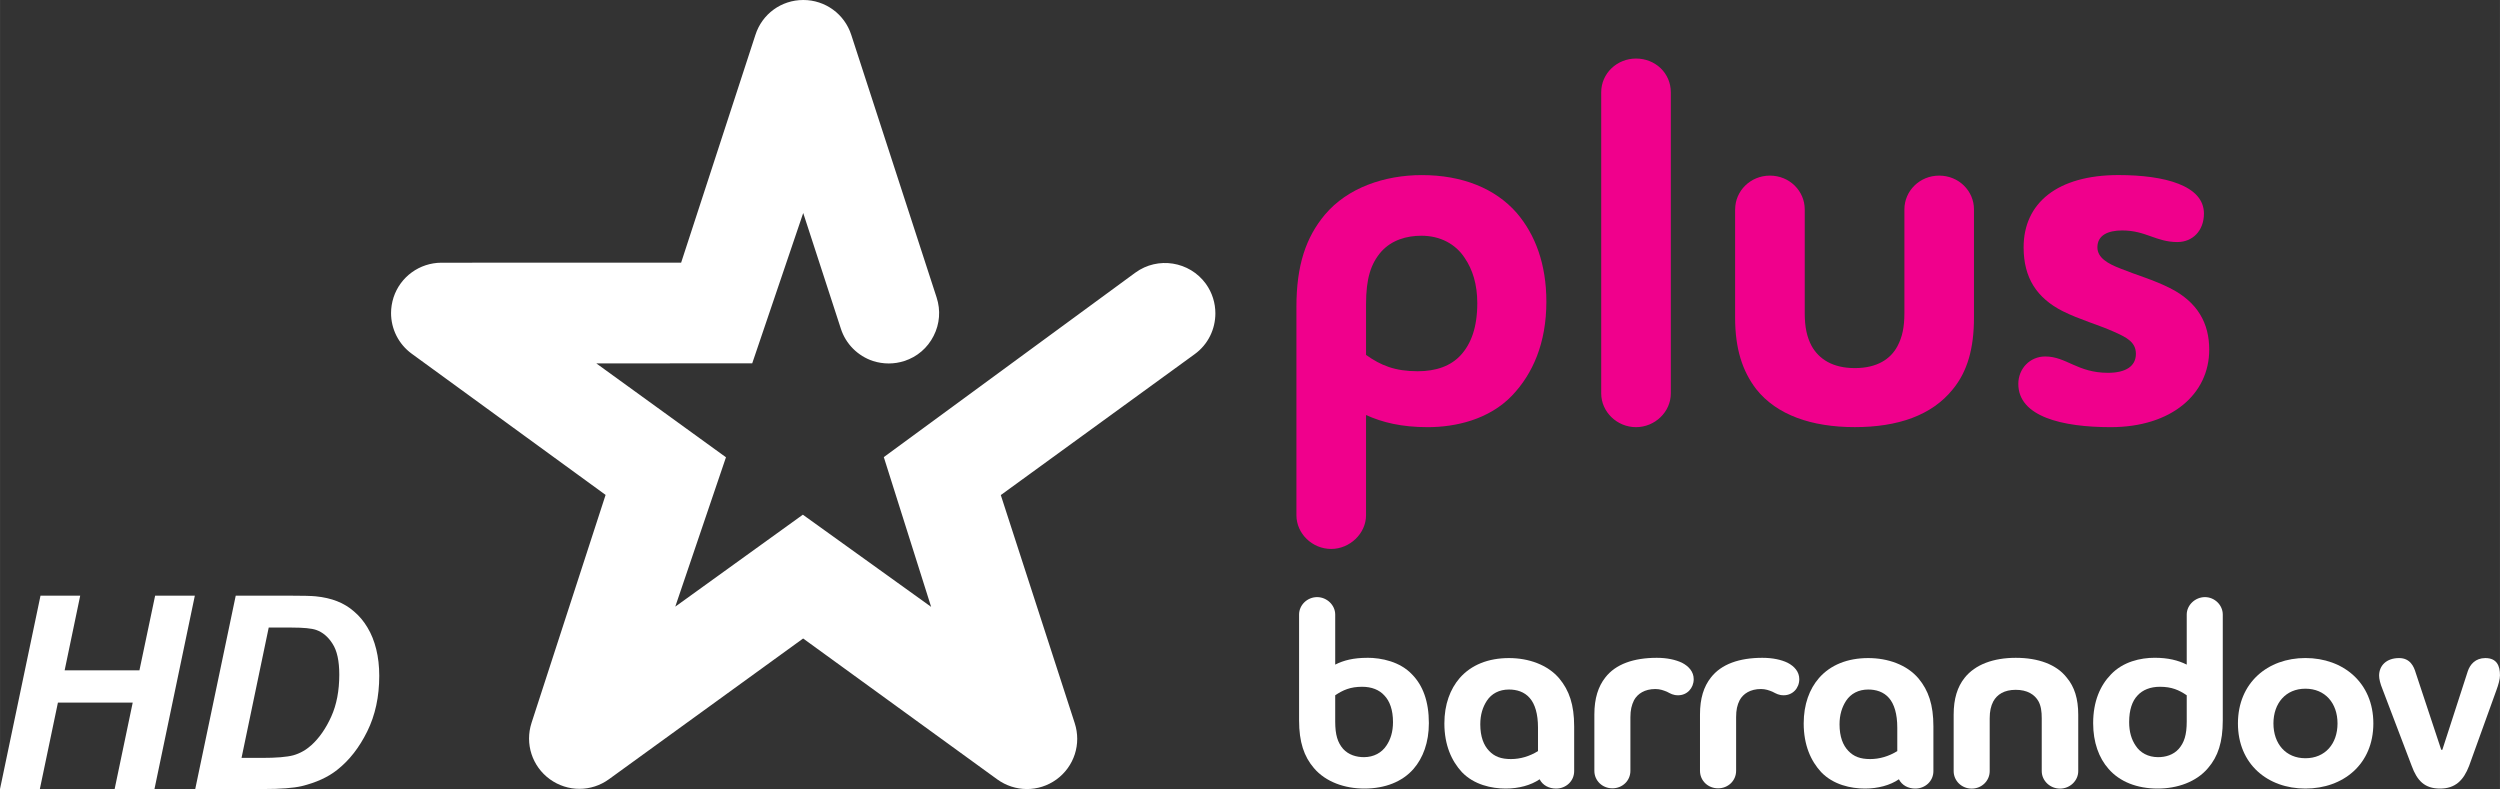 <?xml version="1.0" encoding="UTF-8" standalone="no"?>
<svg xmlns="http://www.w3.org/2000/svg" height="189.37" width="600" version="1.1" viewBox="0 0 600 189.374">
 <rect x="0" y="0" width="600" height="189.374" fill="#333333" stroke="none"/>
 <g fill="#fff">
  <path d="m31.845 168.63h-17.95l-4.338 20.74h-9.561l9.719-46.41h9.529l-3.736 17.92h17.951l3.768-17.92h9.529l-9.688 46.41h-9.56z" stroke-width="1"/>
  <path stroke-width="1" d="m56.57 142.96-9.718 46.41h16.366c4.116 0 7.166-0.23 9.15-0.69 3.504-0.85 6.364-2.16 8.58-3.93 2.892-2.28 5.288-5.35 7.187-9.21 1.92-3.89 2.881-8.33 2.881-13.33 0-2.32-0.244-4.45-0.729-6.4-0.485-1.96-1.182-3.69-2.09-5.19-0.886-1.5-1.951-2.77-3.197-3.83-1.224-1.08-2.596-1.91-4.115-2.5-1.498-0.59-3.208-0.98-5.128-1.17-0.972-0.1-3.199-0.16-6.682-0.16zm7.916 7.66h5.538c2.808 0 4.76 0.19 5.858 0.57 1.561 0.55 2.87 1.65 3.925 3.32 1.077 1.65 1.615 4.12 1.615 7.41 0 3.87-0.642 7.22-1.929 10.07-1.288 2.85-2.872 5.13-4.75 6.84-1.309 1.18-2.755 1.99-4.338 2.44-1.562 0.42-4.095 0.63-7.599 0.63h-4.844z"/>
  <g stroke-width=".397">
   <path d="m553.3 157.93c-9.04 0-16.19 5.93-16.19 15.7 0 9.79 7.15 15.63 16.19 15.63 9.09 0 16.31-5.84 16.31-15.63 0-9.77-7.22-15.7-16.31-15.7zm0 7.36c4.76 0 7.71 3.49 7.71 8.34 0 4.87-2.95 8.35-7.71 8.35-4.71 0-7.67-3.48-7.67-8.35 0-4.85 2.96-8.34 7.67-8.34z"/>
   <path d="m529.19 143.31c-2.32 0-4.37 1.89-4.37 4.19v12.01c-2.08-1.04-4.48-1.64-7.7-1.64-3.39 0-7.59 0.93-10.51 4.02-2.54 2.62-4.25 6.42-4.25 11.68 0 4.61 1.38 8.35 3.7 10.97 2.69 3.09 6.83 4.72 11.8 4.72 4.66 0 9.26-1.57 12.08-4.93 2.38-2.75 3.53-6.23 3.53-11.42v-25.41c0-2.29-1.96-4.19-4.28-4.19zm-10.8 21.52c2.84 0 4.59 0.79 6.43 2.04v6.3c0 3.23-0.61 5.06-1.93 6.58-1.3 1.44-3.14 1.97-4.94 1.97-2.4 0-4.3-1.06-5.39-2.76-0.99-1.44-1.56-3.29-1.56-5.65 0-2.95 0.74-5.05 1.99-6.37 1.25-1.38 3.12-2.11 5.4-2.11z"/>
   <path d="m483.79 157.88c-5.32 0-9.72 1.58-12.28 4.8-1.72 2.16-2.63 4.98-2.63 8.86v13.53c0 2.3 1.89 4.2 4.33 4.2s4.32-1.9 4.32-4.2v-12.68c0-1.64 0.27-2.95 0.87-4.07 0.92-1.64 2.6-2.76 5.39-2.76 2.75 0 4.53 1.12 5.45 2.76 0.6 1.12 0.78 2.43 0.78 4.07v12.68c0 2.3 1.98 4.2 4.39 4.2 2.39 0 4.37-1.9 4.37-4.2v-13.53c0-3.88-0.92-6.7-2.72-8.86-2.49-3.22-6.87-4.8-12.27-4.8"/>
   <path d="m448.38 157.94c-4.97 0-9.06 1.64-11.82 4.79-2.29 2.64-3.67 6.31-3.67 10.9 0 5.19 1.71 9.01 4.2 11.69 2.89 3.02 7.11 3.94 10.5 3.94 3.1 0 6.05-0.78 8.15-2.23 0.73 1.45 2.23 2.23 3.94 2.23 2.36 0 4.34-1.77 4.34-4.19v-10.71c0-5.26-1.2-8.66-3.55-11.5-2.82-3.35-7.43-4.92-12.09-4.92zm0 7.55c1.84 0 3.68 0.53 4.99 2.04 1.25 1.44 1.98 3.81 1.98 7.1v5.64c-2.02 1.25-4.27 1.91-6.5 1.91-2.37 0-3.96-0.6-5.26-1.98-1.26-1.31-2.1-3.34-2.1-6.36 0-2.3 0.59-4.13 1.58-5.66 1.13-1.69 2.95-2.69 5.31-2.69z"/>
   <path d="m429.01 159.06c-1.5-0.72-3.53-1.18-6.05-1.18-5.49 0-9.84 1.5-12.34 4.73-1.71 2.16-2.62 4.99-2.62 8.86v13.52c0 2.37 1.9 4.21 4.34 4.21 2.43 0 4.33-1.84 4.33-4.21v-12.87c0-1.7 0.25-2.89 0.85-4.07 0.85-1.56 2.56-2.68 5.12-2.68 1.11 0 1.97 0.33 2.75 0.65 0.92 0.47 1.53 0.85 2.7 0.85 2.17 0 3.74-1.71 3.74-3.87 0-1.77-1.17-3.09-2.82-3.94"/>
   <path d="m403.67 159.06c-1.53-0.72-3.56-1.18-6.04-1.18-5.53 0-9.87 1.5-12.36 4.73-1.69 2.16-2.62 4.99-2.62 8.86v13.53c0 2.36 1.9 4.2 4.33 4.2 2.42 0 4.32-1.84 4.32-4.2v-12.88c0-1.7 0.29-2.89 0.87-4.07 0.86-1.56 2.57-2.68 5.13-2.68 1.11 0 1.96 0.33 2.76 0.65 0.91 0.47 1.49 0.85 2.7 0.85 2.14 0 3.73-1.71 3.73-3.87 0-1.77-1.17-3.09-2.82-3.94"/>
   <path d="m362.16 157.94c-4.98 0-9.07 1.64-11.83 4.79-2.28 2.64-3.68 6.31-3.68 10.9 0 5.19 1.73 9.01 4.21 11.69 2.89 3.02 7.11 3.94 10.51 3.94 3.09 0 6.05-0.78 8.14-2.23 0.73 1.45 2.25 2.23 3.96 2.23 2.35 0 4.33-1.77 4.33-4.19v-10.71c0-5.26-1.2-8.66-3.55-11.5-2.82-3.35-7.43-4.92-12.09-4.92zm0 7.55c1.84 0 3.68 0.53 4.98 2.04 1.26 1.44 1.98 3.81 1.98 7.1v5.64c-2.01 1.25-4.25 1.91-6.49 1.91-2.38 0-3.96-0.6-5.26-1.98-1.26-1.31-2.1-3.34-2.1-6.36 0-2.3 0.58-4.13 1.58-5.66 1.12-1.69 2.93-2.69 5.31-2.69z"/>
   <path d="m316.11 143.31c-2.36 0-4.33 1.89-4.33 4.19v25.41c0 5.19 1.19 8.67 3.55 11.42 2.84 3.36 7.43 4.93 12.11 4.93 4.97 0 9.12-1.63 11.81-4.72 2.28-2.62 3.68-6.37 3.68-10.97 0-5.26-1.45-9.06-4.01-11.68-2.89-3.09-7.35-4.02-10.78-4.02v0.01c-3.28 0-5.65 0.59-7.69 1.63v-12.01c0-2.29-2.02-4.19-4.34-4.19zm10.79 21.52c2.3 0 4.13 0.73 5.36 2.1 1.27 1.33 2.06 3.43 2.06 6.38 0 2.36-0.6 4.2-1.59 5.65-1.12 1.7-3.03 2.76-5.38 2.76-1.82 0-3.67-0.53-5-1.98-1.3-1.51-1.9-3.34-1.9-6.57v-6.3c1.86-1.25 3.63-2.04 6.45-2.04z"/>
   <path d="m596.48 157.94c-2.35 0-3.68 1.52-4.22 3.2l-6.09 18.81h-0.27l-6.12-18.47c-0.44-1.51-1.34-3.54-3.99-3.54-3.07 0-4.8 1.84-4.8 4.21 0 0.78 0.25 1.89 0.85 3.34l6.97 18.32c1.3 3.55 3.09 5.45 6.81 5.45 3.65 0 5.63-1.96 6.97-5.45l6.55-18.16c0.47-1.24 0.86-2.69 0.86-3.55 0-2.29-0.74-4.16-3.52-4.16"/>
   <path d="m272.5 65.423-60.39 44.287 11.36 35.94-30.79-22.12-30.62 22.07 12.17-35.85-31.12-22.534 37.42-0.012s11.62-34.271 12.24-36.08c0.58 1.781 9.04 27.78 9.04 27.78 1.17 3.64 4.05 6.533 7.72 7.745 2.48 0.782 5.09 0.782 7.51-0.007 3.08-0.99 5.58-3.146 7.03-6.024 1.47-2.878 1.72-6.145 0.72-9.213l-20.49-63.038c-1.62-5.014-6.26-8.367-11.5-8.367h-0.02c-5.27 0-9.87 3.353-11.48 8.367 0 0-17.04 52.235-17.83 54.671-0.47 0-57.53 0.013-57.53 0.013-5.25 0.015-9.875 3.375-11.497 8.339-0.393 1.245-0.595 2.485-0.595 3.749 0 3.795 1.788 7.455 4.986 9.772 0 0 44.446 32.359 46.506 33.869-0.16 0.45-17.77 54.7-17.77 54.7-1.63 5.03 0.14 10.44 4.38 13.53 4.26 3.09 9.98 3.09 14.22-0.01l46.58-33.76 46.57 33.8c4.26 3.09 9.97 3.12 14.22 0.04 0 0 0.01-0.01 0.02-0.01 4.25-3.1 6-8.52 4.37-13.52l-17.74-54.73 46.52-33.81c3.26-2.35 4.98-6.052 4.98-9.801 0-2.461-0.74-4.953-2.29-7.106-3.92-5.383-11.51-6.601-16.9-2.678"/>
  </g>
 </g>
 <g stroke-width=".397" fill="#f0008c">
  <path d="m392.64 14.052c-4.55 0-8.35 3.545-8.35 8.101v72.267c0 4.429 3.8 8.1 8.35 8.1 4.56 0 8.36-3.671 8.36-8.1v-72.267c0-4.556-3.67-8.101-8.36-8.101zm-51.38 27.972c-8.98 0-17.84 3.037-23.28 9.491-4.56 5.442-6.84 12.15-6.84 22.148v49.987c0 4.43 3.8 8.1 8.35 8.1 4.43 0 8.36-3.67 8.36-8.1v-24.043 0.002c3.92 1.771 8.48 2.911 14.81 2.911 6.58 0 14.68-1.77 20.25-7.595 4.93-5.189 8.22-12.53 8.22-22.528 0-8.986-2.66-16.071-7.09-21.261-5.18-5.948-13.16-9.112-22.78-9.112zm-0.12 14.554c4.56 0 8.23 2.023 10.38 5.314 1.9 2.784 3.03 6.328 3.03 10.884 0 5.821-1.51 9.746-3.92 12.404-2.4 2.658-5.95 3.922-10.38 3.922-5.44 0-8.86-1.391-12.4-3.922v-12.15c0-6.202 1.14-9.745 3.67-12.656 2.53-2.784 6.08-3.796 9.62-3.796z"/>
  <path d="m416.44 50.248c0-4.43 3.67-8.1 8.35-8.1s8.35 3.67 8.35 8.1v24.932c0 3.291 0.51 5.696 1.65 7.847 1.77 3.164 5.06 5.316 10.38 5.316 5.31 0 8.6-2.152 10.25-5.316 1.14-2.151 1.64-4.556 1.64-7.847v-24.932c0-4.43 3.67-8.1 8.35-8.1 4.69 0 8.35 3.67 8.35 8.1v25.943c0 7.594-1.64 13.036-5.06 17.211-5.06 6.328-13.29 9.108-23.54 9.108-10.38 0-18.73-2.907-23.66-9.108-3.29-4.304-5.07-9.617-5.07-17.211v-25.947"/>
  <path d="m522.62 58.096c-5.19 0-7.59-2.786-13.29-2.786-3.41 0-5.95 1.139-5.95 4.05 0 2.532 2.54 3.924 5.45 5.063 4.05 1.645 7.84 2.658 11.89 4.682 6.84 3.418 9.5 8.607 9.5 14.807 0 10.631-8.99 18.608-23.67 18.608-11.64 0-22.15-2.535-22.15-10.383 0-3.67 2.79-6.581 6.46-6.581 5.06 0 7.72 3.923 15.06 3.923 4.17 0 6.7-1.518 6.7-4.556 0-2.785-2.15-3.923-5.31-5.315-3.67-1.646-8.23-2.911-12.28-4.936-6.2-3.164-9.36-7.975-9.36-15.314 0-10.631 8.1-17.339 22.78-17.339 11.13 0 20.5 2.531 20.5 9.239 0 4.176-2.78 6.834-6.33 6.834"/>
 </g>
</svg>
